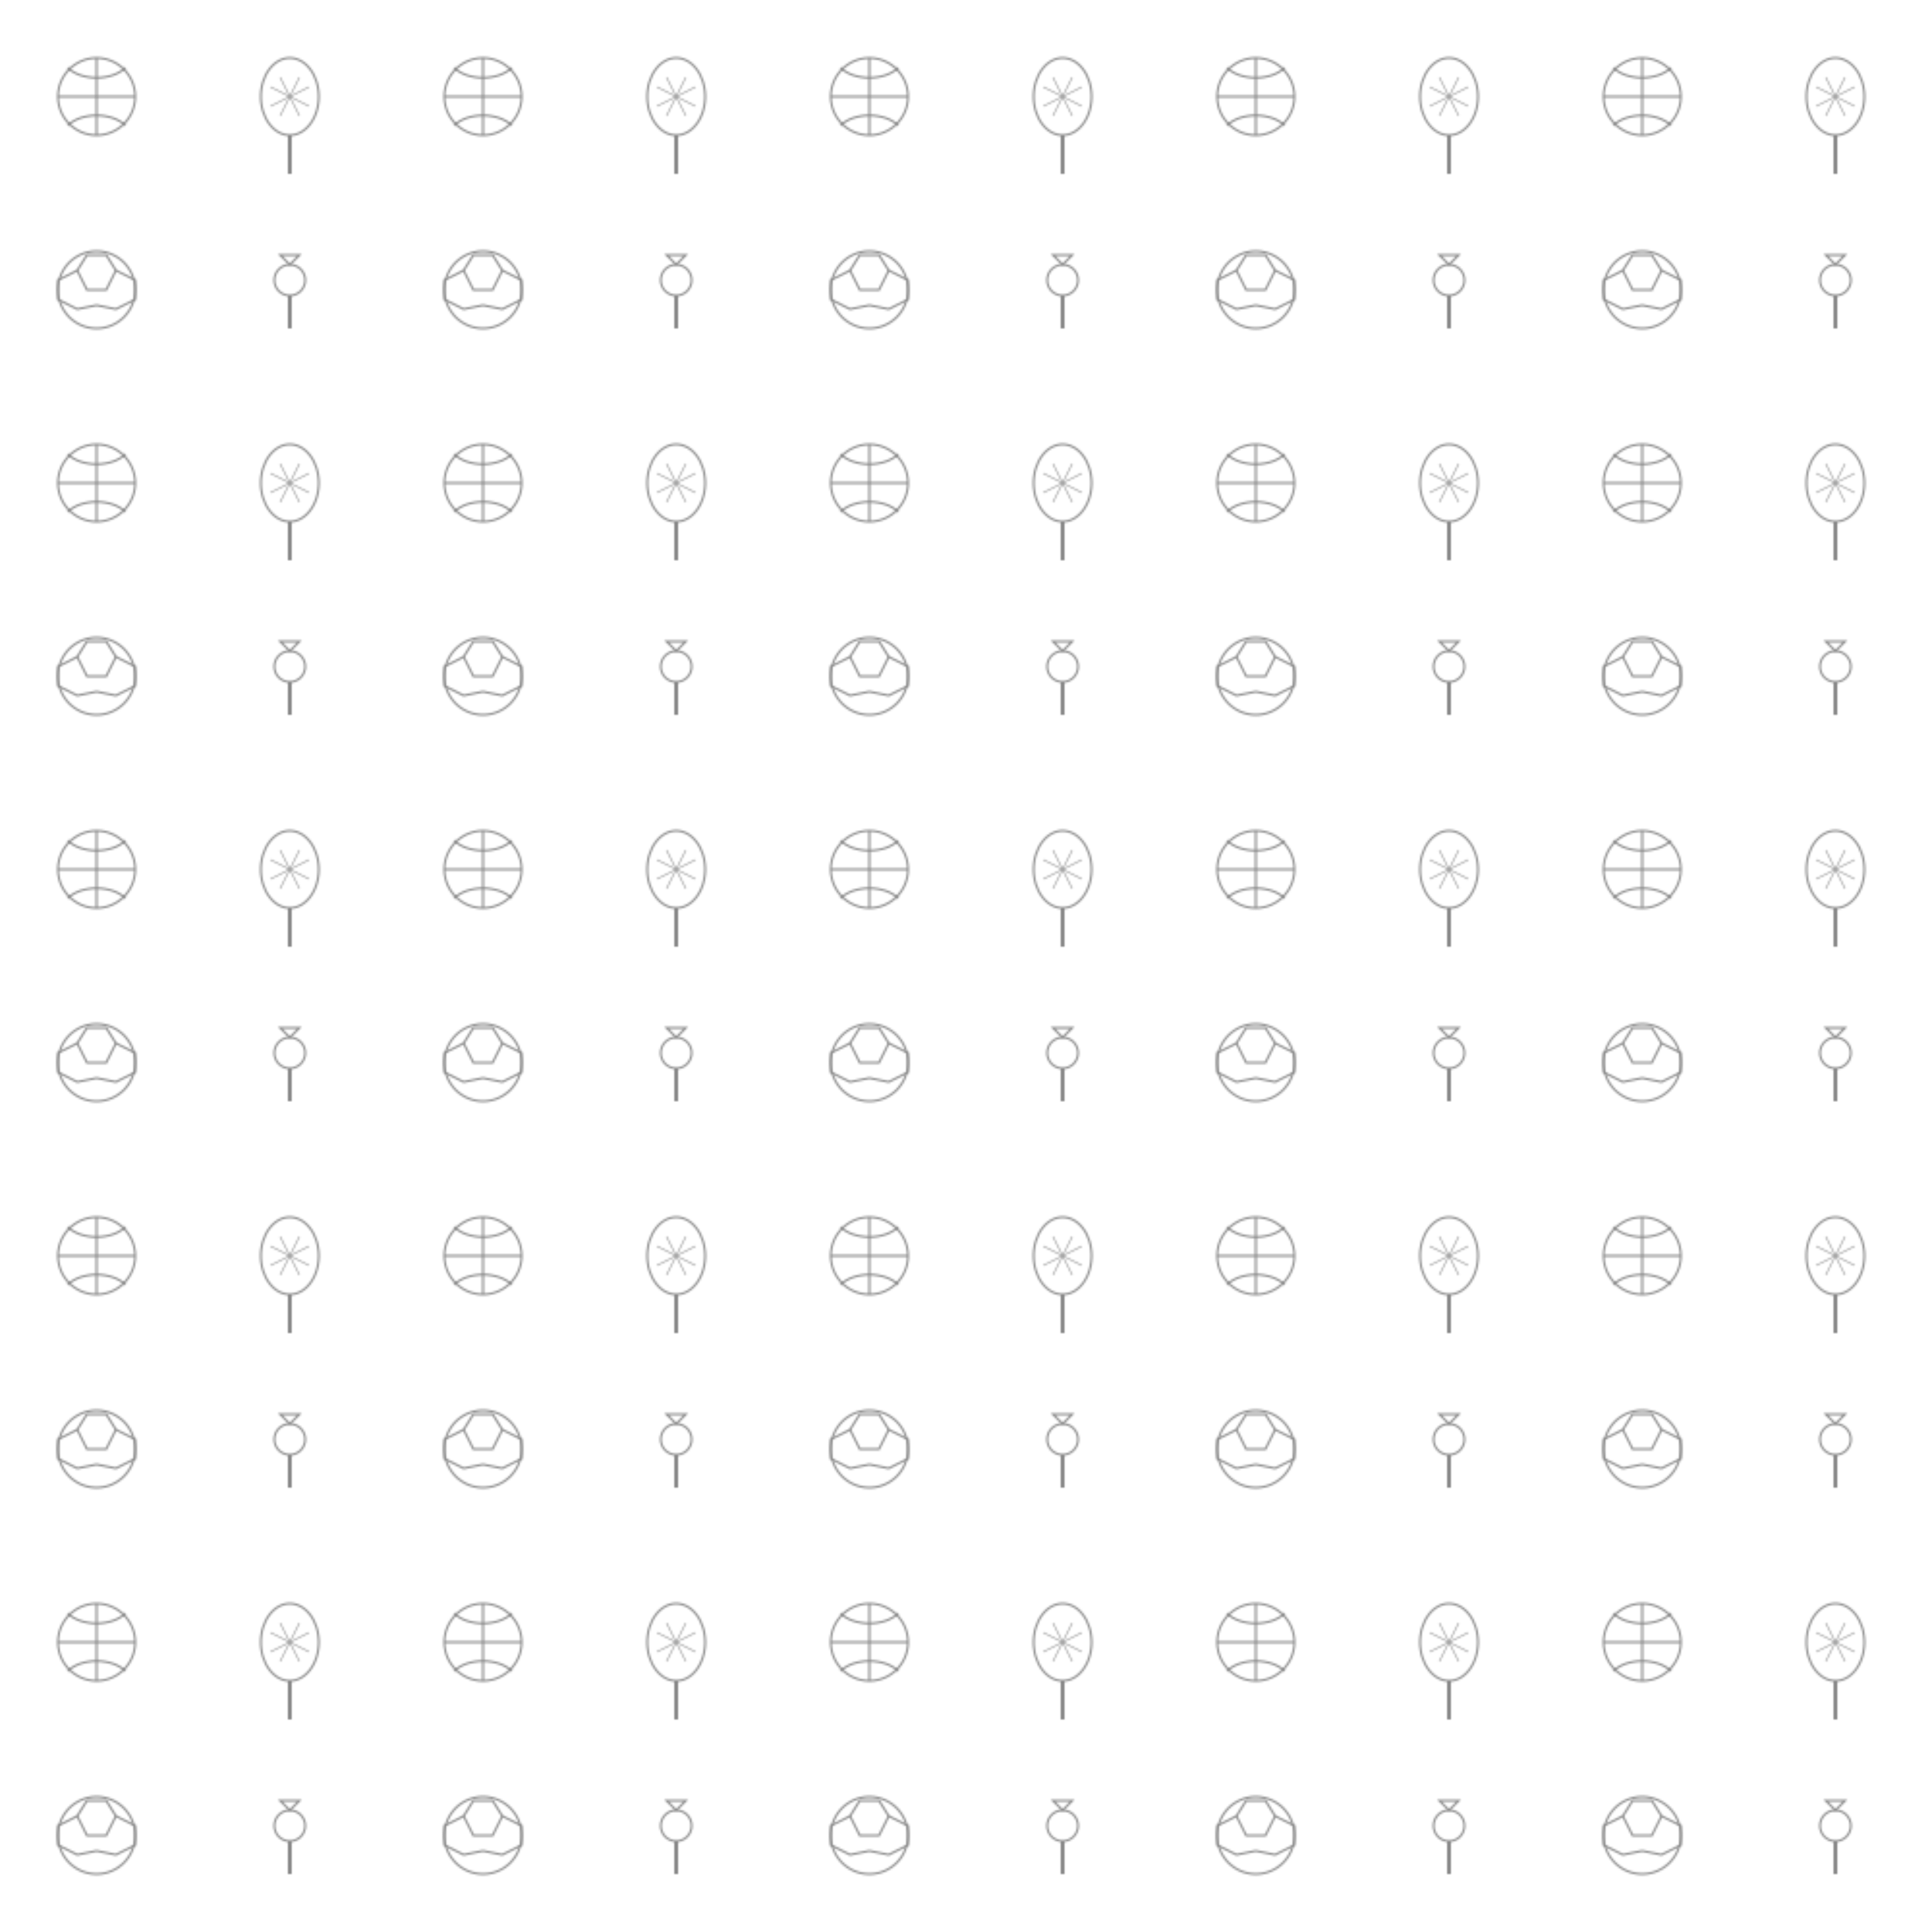 <svg xmlns="http://www.w3.org/2000/svg" width="1000" height="1000" viewBox="0 0 1000 1000">
  <defs>
    <pattern id="sports-pattern" x="0" y="0" width="200" height="200" patternUnits="userSpaceOnUse">
      <!-- Basketball -->
      <circle cx="50" cy="50" r="20" fill="none" stroke="#888" stroke-width="1" />
      <path d="M30,50 L70,50 M50,30 L50,70" stroke="#888" stroke-width="1" fill="none" />
      <path d="M35,35 C42,42 58,42 65,35 M35,65 C42,58 58,58 65,65" stroke="#888" stroke-width="1" fill="none" />
      
      <!-- Tennis racket -->
      <ellipse cx="150" cy="50" rx="15" ry="20" fill="none" stroke="#888" stroke-width="1" />
      <line x1="150" y1="70" x2="150" y2="90" stroke="#888" stroke-width="2" />
      <path d="M140,45 L160,55 M140,55 L160,45" stroke="#888" stroke-width="0.5" />
      <path d="M145,40 L155,60 M145,60 L155,40" stroke="#888" stroke-width="0.5" />
      
      <!-- Soccer ball -->
      <circle cx="50" cy="150" r="20" fill="none" stroke="#888" stroke-width="1" />
      <path d="M45,132 L55,132 L60,140 L55,150 L45,150 L40,140 Z" fill="none" stroke="#888" stroke-width="1" />
      <path d="M40,140 L30,145 L30,155 L40,160 L50,158 M60,140 L70,145 L70,155 L60,160 L50,158" fill="none" stroke="#888" stroke-width="1" />
      
      <!-- Badminton -->
      <circle cx="150" cy="145" r="8" fill="none" stroke="#888" stroke-width="1" />
      <path d="M150,153 L150,170" stroke="#888" stroke-width="2" />
      <path d="M150,137 L145,132 L155,132 Z" fill="none" stroke="#888" stroke-width="1" />
    </pattern>
  </defs>
  
  <rect x="0" y="0" width="100%" height="100%" fill="url(#sports-pattern)" />
</svg>
